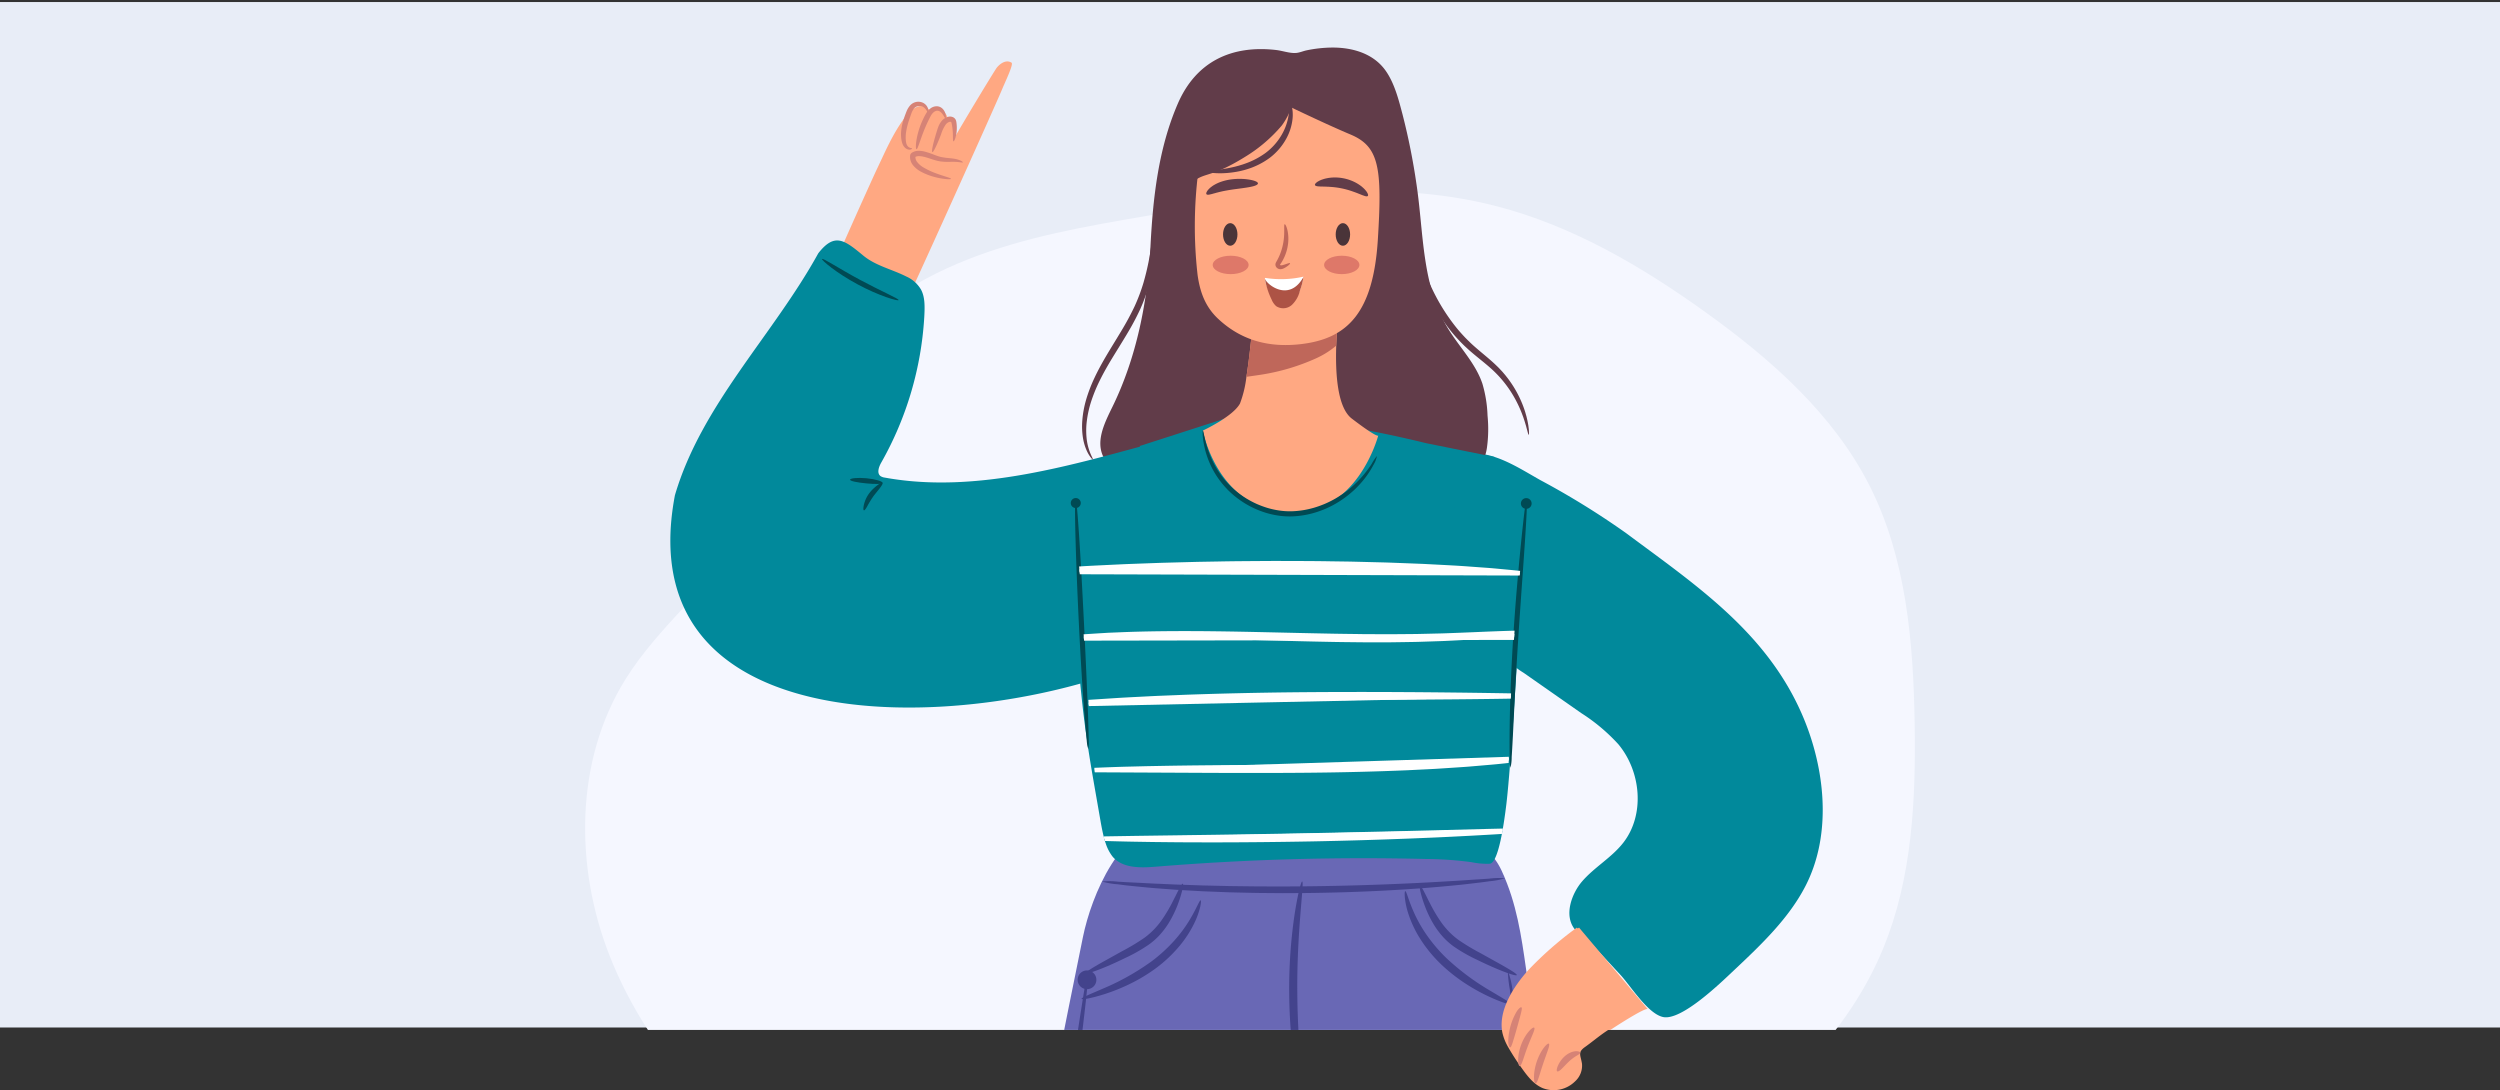 <svg xmlns="http://www.w3.org/2000/svg" xmlns:xlink="http://www.w3.org/1999/xlink" width="507.299" height="221.231" viewBox="0 0 507.299 221.231">
  <rect x="0" y="0" width="507.299" height="221.231" fill="#333333" stroke="none"/>
  <defs>
    <clipPath id="clip-path">
      <rect id="Rectángulo_414980" data-name="Rectángulo 414980" width="295" height="209" transform="translate(1019.701 5104)" fill="#fff" stroke="#707070" stroke-width="1"/>
    </clipPath>
    <clipPath id="clip-path-2">
      <path id="Trazado_1027637" data-name="Trazado 1027637" d="M6161.3,1038.573c-.336,2.734-.719,5.206-1.153,7.182-.628,2.861-1.361,4.684-2.206,4.765a15.054,15.054,0,0,1-3.691-.317,72.931,72.931,0,0,0-9.26-.649,515.551,515.551,0,0,0-54.832,1.568c-3.11.255-6.741.335-8.749-2.053a8.72,8.72,0,0,1-1.375-2.629,13.54,13.54,0,0,1-.4-1.34c-.227-.888-.45-1.992-.669-3.249-1.415-8.138-3.957-42.932-3.693-43.806.039-.128-.987-11.023-.887-11.143.511-.6,11.436-8.194,12.24-16.43.152-1.572.287-3.152.333-4.73l19.142-6.165,19.038,1.606a240.357,240.357,0,0,1,19.916,4l3.831,1.235a161.958,161.958,0,0,0,.685,21.289c.879,8.87,10.834-15.891,15.822-14.7,1.106.265-1.217,14.593-2.416,30.253C6161.868,1017.631,6161.958,1033.2,6161.3,1038.573Z" transform="translate(-6074.37 -959.576)"/>
    </clipPath>
  </defs>
  <g id="Grupo_1178972" data-name="Grupo 1178972" transform="translate(-912.701 -5011.5)">
    <path id="Fondo" d="M0,0H507.3V208.086H0Z" transform="translate(912.701 5011.914)" fill="#e8edf7"/>
    <g id="Grupo_1174233" data-name="Grupo 1174233" transform="translate(0 -92.5)">
      <g id="Enmascarar_grupo_1098794" data-name="Enmascarar grupo 1098794" clip-path="url(#clip-path)">
        <g id="Grupo_1174231" data-name="Grupo 1174231" transform="translate(1031.435 5113.648)">
          <path id="Trazado_1027584" data-name="Trazado 1027584" d="M5337.309,799.2c-.258-.709,1.312-.474,1.131.258s-1.113.932-1.866.976c-22.068,1.3-43.265-9.318-60.654-22.968-15.283-12-28.818-26.943-35.923-45.028s-7.037-39.619,3.251-56.1c6.9-11.062,17.8-19.2,24.619-30.318,6.3-10.278,8.783-22.586,15.432-32.641,6.876-10.4,17.774-17.623,29.372-22.2s23.98-6.726,36.267-8.83c23.526-4.027,47.9-7.946,71.011-1.984,15.451,3.986,29.487,12.215,42.447,21.525,13.226,9.5,25.88,20.62,33.251,35.141,7.474,14.723,8.911,31.721,9.183,48.23.254,15.478-.479,31.352-6.362,45.671-7.954,19.357-24.666,34-43.044,44.01s-38.615,15.993-58.4,22.822c-17.37,6-36.759,12.652-53.466,5Z" transform="translate(-5235.041 -548.179)" fill="#f5f7ff"/>
          <path id="Trazado_1027585" data-name="Trazado 1027585" d="M6730.807,1077.651q-.61-1.686-1.322-3.3c-7.307-16.583-21.528-26.073-35.536-36.5a162.294,162.294,0,0,0-17.461-10.8c-3.38-1.9-7.149-4.361-11.006-5.159-5.62-1.162-9.816-.911-13.726,3.866a38.777,38.777,0,0,0,2.028,18.632,5.593,5.593,0,0,0,2.522,3.4,15.369,15.369,0,0,0,3.228.664c6.1,1.368,5.885,8.991,8.671,13.248a17.66,17.66,0,0,0,4.93,4.476l11.666,8.159a37.279,37.279,0,0,1,7.506,6.3c4.64,5.55,5.449,14.345.984,20.037-2.347,2.992-5.82,4.914-8.309,7.79-2.076,2.4-3.755,6.795-1.572,9.646.974,1.272,2.834,2.343,3.987,3.583l5.357,5.766c1.994,2.146,5.564,7.925,8.67,8.551,3.787.762,11.81-7.093,14.39-9.518,5.521-5.191,11.127-10.535,14.5-17.115C6735.273,1099.708,6734.465,1087.768,6730.807,1077.651Z" transform="translate(-6482.66 -939.277)" fill="#01899b"/>
          <path id="Trazado_1027586" data-name="Trazado 1027586" d="M6815,1831.67a71.591,71.591,0,0,0-9.984,8.762c-2.848,3.228-6.022,8.023-5.14,12.548a10.383,10.383,0,0,0,1.222,3.025,46.048,46.048,0,0,0,2.713,4.189c1.149,1.618,2.423,3.279,4.25,4.053a6.175,6.175,0,0,0,6.6-1.4,4.285,4.285,0,0,0,1.373-3.553c-.274-1.735-.907-2.308.584-3.368,1.417-1.008,2.746-2.133,4.186-3.115.717-.489,7.72-5.095,8.159-4.573Z" transform="translate(-6613.317 -1653.094)" fill="#ffa882"/>
          <g id="Grupo_1174181" data-name="Grupo 1174181" transform="translate(187.751 194.743)">
            <path id="Trazado_1027587" data-name="Trazado 1027587" d="M6813.665,1967.4c-.079-.052-.215,0-.4.158a3.563,3.563,0,0,0-.609.758,12.572,12.572,0,0,0-1.669,5.9,3.572,3.572,0,0,0,.123.965c.078.231.167.348.261.345s.186-.124.271-.324a8.179,8.179,0,0,0,.3-.85c.224-.717.52-1.714.828-2.82s.586-2.107.771-2.836a8.183,8.183,0,0,0,.187-.883C6813.758,1967.6,6813.744,1967.45,6813.665,1967.4Z" transform="translate(-6810.984 -1967.38)" fill="#d68376"/>
          </g>
          <g id="Grupo_1174182" data-name="Grupo 1174182" transform="translate(189.766 198.861)">
            <path id="Trazado_1027588" data-name="Trazado 1027588" d="M6831.146,2001.966c-.147-.11-.578.167-1.1.772a6.432,6.432,0,0,0-.4.514c-.138.189-.269.4-.405.626a10.163,10.163,0,0,0-1.2,3.188c-.046.259-.088.505-.109.738a6.294,6.294,0,0,0-.04.649c-.01.8.131,1.29.314,1.305s.392-.435.637-1.142c.12-.354.26-.771.415-1.232s.333-.96.527-1.481.4-1.011.583-1.461l.5-1.2C6831.153,2002.552,6831.3,2002.08,6831.146,2001.966Z" transform="translate(-6827.892 -2001.942)" fill="#d68376"/>
          </g>
          <g id="Grupo_1174183" data-name="Grupo 1174183" transform="translate(192.977 202.123)">
            <path id="Trazado_1027589" data-name="Trazado 1027589" d="M6857.862,2029.341c-.157-.1-.565.219-1.048.865a8.839,8.839,0,0,0-.741,1.2,11.433,11.433,0,0,0-1.095,3.264,8.9,8.9,0,0,0-.132,1.4c0,.807.131,1.306.314,1.322s.4-.442.639-1.166c.12-.363.256-.792.4-1.266s.315-.991.495-1.533.364-1.052.529-1.52.319-.892.442-1.254C6857.912,2029.932,6858.025,2029.442,6857.862,2029.341Z" transform="translate(-6854.846 -2029.323)" fill="#d68376"/>
          </g>
          <g id="Grupo_1174184" data-name="Grupo 1174184" transform="translate(197.596 203.661)">
            <path id="Trazado_1027590" data-name="Trazado 1027590" d="M6893.715,2046.314c.159.1.491-.1.9-.493s.906-.952,1.468-1.483a8.891,8.891,0,0,1,1.55-1.172c.433-.264.762-.423.758-.618,0-.093-.1-.182-.274-.245a1.8,1.8,0,0,0-.769-.06,3.329,3.329,0,0,0-1.082.323,4.544,4.544,0,0,0-1.12.778,5.625,5.625,0,0,0-.843,1.012,5.5,5.5,0,0,0-.488.922C6893.6,2045.825,6893.56,2046.21,6893.715,2046.314Z" transform="translate(-6893.622 -2042.228)" fill="#d68376"/>
          </g>
          <g id="Grupo_1174189" data-name="Grupo 1174189" transform="translate(49.928 2.817)">
            <path id="Trazado_1027591" data-name="Trazado 1027591" d="M5687.56,357.9c-1.816,2.848-6.6,10.825-8.292,13.754a4.009,4.009,0,0,1-.118-1.611,2.24,2.24,0,0,0-.274-1.273.811.811,0,0,0-1.142-.245,1.967,1.967,0,0,0-3.37-1.66,2.112,2.112,0,0,0-2.731-1.29,5.559,5.559,0,0,0-2.549,2.182c-2.477,3.308-3.966,6.9-5.725,10.574-.69,1.441-9.446,20.822-9.231,20.934a97.864,97.864,0,0,0,14.957,6.394c.169.056,18.287-40.15,19.71-43.587.688-1.661,2.386-5.133,1.925-5.427C5689.429,355.82,5688,357.205,5687.56,357.9Z" transform="translate(-5654.123 -356.39)" fill="#ffa882"/>
            <g id="Grupo_1174185" data-name="Grupo 1174185" transform="translate(16.001 18.133)">
              <path id="Trazado_1027592" data-name="Trazado 1027592" d="M5796.746,514.283c.011-.076-.259-.184-.746-.345s-1.193-.375-2.043-.682a15.248,15.248,0,0,1-2.827-1.3,4.474,4.474,0,0,1-1.269-1.11,1.758,1.758,0,0,1-.312-.7l-.018-.091,0-.093-.005-.093,0-.047c0-.012,0,0,0,0v0c0,.009,0,.01,0,.009h0a1.588,1.588,0,0,1,.744-.153,4.241,4.241,0,0,1,.882.113c.6.133,1.191.34,1.771.529.291.095.58.187.874.265.146.038.3.077.443.1s.289.055.431.072a10.235,10.235,0,0,0,1.556.083c.464-.005.87-.017,1.223-.007s.655.029.9.062c.5.059.782.112.812.036.014-.035-.04-.094-.158-.174a1.55,1.55,0,0,0-.226-.131,3.044,3.044,0,0,0-.326-.143,5.127,5.127,0,0,0-.941-.257c-.373-.07-.8-.113-1.253-.157a12.287,12.287,0,0,1-1.435-.2c-.125-.024-.25-.058-.377-.09s-.249-.07-.379-.112c-.258-.085-.53-.187-.812-.294a16.413,16.413,0,0,0-1.863-.621,5.058,5.058,0,0,0-1.113-.158,2.617,2.617,0,0,0-1.267.275,1.144,1.144,0,0,0-.406.3.719.719,0,0,0-.12.218.79.79,0,0,0-.03.121c-.006.043-.008.092-.012.138l-.01.131,0,.082.009.165c0,.055.006.11.012.164l.03.161a2.77,2.77,0,0,0,.515,1.123,5.194,5.194,0,0,0,1.618,1.343,12.551,12.551,0,0,0,3.119,1.177,13.444,13.444,0,0,0,2.184.36C5796.441,514.389,5796.735,514.356,5796.746,514.283Z" transform="translate(-5788.433 -508.593)" fill="#d68376"/>
            </g>
            <g id="Grupo_1174186" data-name="Grupo 1174186" transform="translate(20.466 11.184)">
              <path id="Trazado_1027593" data-name="Trazado 1027593" d="M5825.974,457.484c.143.049.507-.592.981-1.667.237-.538.5-1.184.779-1.907a7.071,7.071,0,0,1,.992-2.069,1.846,1.846,0,0,1,.378-.332,1.273,1.273,0,0,1,.2-.106c.034-.015.068-.026.1-.038a.725.725,0,0,1,.087-.022.5.5,0,0,1,.265.011.132.132,0,0,1,.038.023.337.337,0,0,1,.053.118c.019.061.038.153.056.241s.036.174.051.259c.032.171.057.338.08.5.044.325.07.631.087.912.061,1.125-.017,1.85.14,1.887.071.017.188-.142.312-.46a5.753,5.753,0,0,0,.319-1.4,7.611,7.611,0,0,0,.044-1c0-.181-.013-.368-.03-.56-.008-.1-.019-.194-.032-.292s-.023-.2-.05-.322a1.374,1.374,0,0,0-.163-.425,1.134,1.134,0,0,0-.4-.385,1.466,1.466,0,0,0-.94-.158,2.425,2.425,0,0,0-1.419.832,4.149,4.149,0,0,0-.738,1.284c-.161.425-.271.81-.386,1.18-.226.741-.415,1.413-.559,1.983C5825.938,456.706,5825.831,457.435,5825.974,457.484Z" transform="translate(-5825.911 -450.27)" fill="#d68376"/>
            </g>
            <g id="Grupo_1174187" data-name="Grupo 1174187" transform="translate(17.191 9.096)">
              <path id="Trazado_1027594" data-name="Trazado 1027594" d="M5798.543,441.459c.312.049.893-2.679,2.365-5.718.182-.377.366-.761.548-1.075a2.513,2.513,0,0,1,.6-.742,1.214,1.214,0,0,1,.683-.275.912.912,0,0,1,.317.047,1.175,1.175,0,0,1,.149.061,1.6,1.6,0,0,1,.14.087,2.086,2.086,0,0,1,.455.456,5.256,5.256,0,0,1,.295.449c.154.263.249.423.325.409s.119-.2.078-.543a2.544,2.544,0,0,0-.164-.609,2.279,2.279,0,0,0-.481-.743,2.13,2.13,0,0,0-.2-.18,1.889,1.889,0,0,0-.25-.155,1.69,1.69,0,0,0-.613-.182,2.047,2.047,0,0,0-1.308.355,3.253,3.253,0,0,0-.939,1.008,12.058,12.058,0,0,0-.621,1.161,16.159,16.159,0,0,0-1.382,4.3C5798.358,440.715,5798.4,441.437,5798.543,441.459Z" transform="translate(-5798.419 -432.738)" fill="#d68376"/>
            </g>
            <g id="Grupo_1174188" data-name="Grupo 1174188" transform="translate(14.168 8.18)">
              <path id="Trazado_1027595" data-name="Trazado 1027595" d="M5775.289,434.529c-.03-.076-.232-.042-.5-.17a1.153,1.153,0,0,1-.405-.321,1.607,1.607,0,0,1-.282-.631,3.45,3.45,0,0,1-.07-.437c-.009-.078-.013-.162-.018-.246s-.013-.17-.012-.257a7.25,7.25,0,0,1,.059-1.118,13.683,13.683,0,0,1,.617-2.553q.111-.339.227-.67c.078-.22.154-.443.23-.646a3.63,3.63,0,0,1,.521-1.017,1.454,1.454,0,0,1,.335-.312,1.37,1.37,0,0,1,.393-.179,1.528,1.528,0,0,1,.8-.009,1.576,1.576,0,0,1,.609.329,2.057,2.057,0,0,1,.371.428c.177.271.241.466.322.46s.156-.218.073-.618a1.831,1.831,0,0,0-.31-.675,2.006,2.006,0,0,0-.794-.646,2.237,2.237,0,0,0-1.948.082,2.31,2.31,0,0,0-.607.478,4.2,4.2,0,0,0-.761,1.29c-.092.225-.172.443-.257.67s-.164.459-.242.7a11.15,11.15,0,0,0-.581,2.8,6.623,6.623,0,0,0,.042,1.279c.009.1.029.2.046.293s.033.189.056.282a3.551,3.551,0,0,0,.168.537,2,2,0,0,0,.6.833,1.361,1.361,0,0,0,.729.289.828.828,0,0,0,.479-.1C5775.272,434.621,5775.3,434.561,5775.289,434.529Z" transform="translate(-5773.046 -425.055)" fill="#d68376"/>
            </g>
          </g>
          <path id="Trazado_1027596" data-name="Trazado 1027596" d="M6151.744,333.85a4.435,4.435,0,0,0,.655-.019c.657-.071,1.382-.388,2.042-.522a26.615,26.615,0,0,1,5.125-.561c4.148-.027,8.446,1.188,10.928,4.743,1.81,2.594,2.644,5.979,3.438,8.991a132.546,132.546,0,0,1,2.79,14.017c1.5,9.952,1,20.537,6.491,29.421,2.289,3.7,5.5,6.915,6.884,11.041a25.726,25.726,0,0,1,1.042,6.481,27.516,27.516,0,0,1-.117,6.458,10.337,10.337,0,0,1-2.78,5.729,24.426,24.426,0,0,1-2.8,2.113c-.966.7-1.688,1.642-2.6,2.347a11.517,11.517,0,0,1-7.858,2.061c-3.068-.323-5.93-1.91-9.015-1.99-2.743-.071-5.353,1.054-7.941,1.965a54.249,54.249,0,0,1-15.519,3.017c-5.073.231-10.449-.353-14.576-3.312-1.565-1.122-2.9-2.552-4.525-3.583-3.541-2.247-8.632-2.84-10.333-6.673-1.425-3.213.437-6.831,1.979-9.99,4.873-9.985,7.125-21.365,7.682-32.4.5-9.851,1.595-19.921,5.555-29.056,3.684-8.5,10.846-11.924,19.944-10.882C6149.4,333.381,6150.594,333.8,6151.744,333.85Z" transform="translate(-6008.021 -332.746)" fill="#613c49"/>
          <path id="Trazado_1027597" data-name="Trazado 1027597" d="M6058.475,1773.957c-1.733.07-37.638.1-54.032.1l-4.422-72.508-1.857-.777-6.637,73.285-55.176-.284c1.983-14.747,4.415-34.911,6.175-44.608,3.5-19.315,7.38-38.54,11.287-57.778,1.713-8.434,7.645-22.883,18.021-23.666,9.285-.7,11.27.615,20.58.649,10.554.038,21.108.061,31.661-.044,1.245-.013,2.212,1.4,2.635.079-10.689.742-1.471.706-1.353,1.574.292,2.165,5.822,2.156,7.4,2.56,4.128,1.057,5.591,4.007,7.132,8.008,2.465,6.4,3.231,13.118,4.2,19.8,1.039,7.143,1.9,14.311,2.826,21.474,1.938,15.035,3.916,30.1,6.542,45.036C6053.873,1749.189,6057.771,1773.957,6058.475,1773.957Z" transform="translate(-5852.8 -1490.879)" fill="#6968b5"/>
          <path id="Trazado_1027598" data-name="Trazado 1027598" d="M6157.688,1038.573c-.337,2.734-.72,5.206-1.153,7.182-.628,2.861-1.361,4.684-2.207,4.765a15.054,15.054,0,0,1-3.691-.317,72.931,72.931,0,0,0-9.26-.649,515.551,515.551,0,0,0-54.832,1.568c-3.11.255-6.741.335-8.749-2.053a8.708,8.708,0,0,1-1.375-2.629,13.4,13.4,0,0,1-.4-1.34c-.227-.888-.45-1.992-.669-3.249-1.414-8.138-1.837-10.405-2.479-14.578-1.424-9.268-1.566-13.758-2.586-21.862-.133-1.057,1.109-6.491,1.372-7.366a1.085,1.085,0,0,1,.214-.371,17.694,17.694,0,0,1,2.227-1.555c6.771-5.709,8.109-17.41,8.913-25.647.153-1.572.287-3.152.333-4.73l19.143-6.165,19.037,1.606a240.357,240.357,0,0,1,19.916,4l13.928,2.812s-10.687,7.295-9.535,18.91c.879,8.87,15.852-19.023,15.945-13.9C6161.836,976.332,6159.069,1027.335,6157.688,1038.573Z" transform="translate(-5970.768 -884.898)" fill="#01899b"/>
          <path id="Trazado_1027599" data-name="Trazado 1027599" d="M6322.751,790.767s-4.276,16.572-18.5,15.637-17.095-16.632-17.095-16.632,6.139-2.85,7.542-5.5a22.519,22.519,0,0,0,1.3-5.408c.639-4.042,1.108-8.933,1.238-10.365.024-.266.038-.413.038-.413l17.767-4.739s-.378,2.481-.63,5.874c-.081,1.038-.145,2.159-.184,3.323-.2,5.794.255,12.583,3.152,14.793C6322.751,791.443,6322.751,790.767,6322.751,790.767Z" transform="translate(-6161.81 -712.048)" fill="#ffa882"/>
          <path id="Trazado_1027600" data-name="Trazado 1027600" d="M6379.749,806.067c-.08,1.038-.144,2.159-.184,3.323a17.791,17.791,0,0,1-4.191,2.617,43.17,43.17,0,0,1-10.905,3.246c-.251.045-1.7.253-3.131.458.639-4.042,1.107-8.933,1.238-10.365q6.686-.08,13.372-.165a6.559,6.559,0,0,1,3.158.487A4.735,4.735,0,0,1,6379.749,806.067Z" transform="translate(-6227.155 -748.893)" fill="#bf675a"/>
          <path id="Trazado_1027601" data-name="Trazado 1027601" d="M6274.122,435.823a87.581,87.581,0,0,0-.149,20.893c.477,3.491,1.541,6.495,4.173,8.962,4.79,4.488,10.486,5.9,16.9,5.131,9.342-1.121,14.572-6.352,15.507-21.112s.245-18.982-5.547-21.415-15.378-7.108-15.378-7.108l-14.2,9.034Z" transform="translate(-6149.701 -410.639)" fill="#ffa882"/>
          <ellipse id="Elipse_12194" data-name="Elipse 12194" cx="3.581" cy="1.868" rx="3.581" ry="1.868" transform="translate(149.954 42.244)" fill="#de7869"/>
          <ellipse id="Elipse_12195" data-name="Elipse 12195" cx="3.642" cy="1.868" rx="3.642" ry="1.868" transform="translate(127.349 42.244)" fill="#de7869"/>
          <path id="Trazado_1027602" data-name="Trazado 1027602" d="M6235.164,410.808c-7.567,4.727-8.381,2.844-11.407,5.78-4.1,3.982-5.374,7.378-5.457,13.1a45.384,45.384,0,0,1,5.613-18.919,33.721,33.721,0,0,1,14.139-13.578,7.221,7.221,0,0,1,3.348-.936c.934.032,3.855.575,3.758,1.738a14.366,14.366,0,0,1-2.613,6.485A30.374,30.374,0,0,1,6235.164,410.808Z" transform="translate(-6101.158 -388.683)" fill="#613c49"/>
          <ellipse id="Elipse_12196" data-name="Elipse 12196" cx="1.463" cy="2.293" rx="1.463" ry="2.293" transform="translate(129.443 35.632)" fill="#4a3439"/>
          <ellipse id="Elipse_12197" data-name="Elipse 12197" cx="1.463" cy="2.293" rx="1.463" ry="2.293" transform="translate(152.304 35.632)" fill="#4a3439"/>
          <g id="Grupo_1174197" data-name="Grupo 1174197" transform="translate(100.728 169.22)">
            <g id="Grupo_1174196" data-name="Grupo 1174196">
              <g id="Grupo_1174190" data-name="Grupo 1174190" transform="translate(42.142)">
                <path id="Trazado_1027603" data-name="Trazado 1027603" d="M6442.433,1791.624c-.014-.108-.612-.137-1.686-.095-.537.021-1.194.059-1.955.114l-1.22.094-.329.027c-.106.009-.252.022-.26.019h-.219c0-.083,0-.168,0-.256q-.038-.4-.076-.815c-.058-.567-.108-1.159-.156-1.775-.11-1.229-.2-2.552-.3-3.947-.172-2.793-.3-5.883-.322-9.136-.136-12.533,1.474-22.629.985-22.708-.21-.037-.882,2.445-1.517,6.548a102.958,102.958,0,0,0-1.114,16.173c.025,3.293.2,6.423.466,9.241.145,1.408.287,2.74.461,3.976.08.619.165,1.213.259,1.781q.07.435.136.85.1.683.2,1.332l1.178-.18.411-.067.325-.057,1.2-.217c.75-.139,1.4-.268,1.92-.383C6441.876,1791.911,6442.448,1791.732,6442.433,1791.624Z" transform="translate(-6434.264 -1753.144)" fill="#43438c"/>
              </g>
              <g id="Grupo_1174191" data-name="Grupo 1174191" transform="translate(0.922 0.447)">
                <path id="Trazado_1027604" data-name="Trazado 1027604" d="M6107.91,1756.9c-.107-.039-.34.292-.679.917s-.779,1.544-1.349,2.651a31.147,31.147,0,0,1-2.191,3.717,15.453,15.453,0,0,1-3.567,3.68,43.978,43.978,0,0,1-4.547,2.734l-3.863,2.148c-2.2,1.237-3.534,2.063-3.437,2.272s1.6-.249,3.948-1.226c1.171-.489,2.548-1.111,4.054-1.849a32.45,32.45,0,0,0,4.816-2.75,13.972,13.972,0,0,0,2.2-1.981,16.431,16.431,0,0,0,1.653-2.185,22.3,22.3,0,0,0,2-4.09,22.643,22.643,0,0,0,.883-2.9C6107.988,1757.34,6108.016,1756.936,6107.91,1756.9Z" transform="translate(-6088.271 -1756.894)" fill="#43438c"/>
              </g>
              <g id="Grupo_1174192" data-name="Grupo 1174192" transform="translate(0 3.833)">
                <path id="Trazado_1027605" data-name="Trazado 1027605" d="M6080.535,1805.3c.06.2,1.894-.072,4.749-.988a38.714,38.714,0,0,0,4.9-1.962,34.091,34.091,0,0,0,5.567-3.358,27.793,27.793,0,0,0,4.732-4.5,22.525,22.525,0,0,0,2.9-4.477,15.887,15.887,0,0,0,1.229-3.368c.185-.827.2-1.3.1-1.331-.25-.074-.83,1.673-2.345,4.139a28.032,28.032,0,0,1-3.031,4.049,32.064,32.064,0,0,1-4.569,4.172,49.7,49.7,0,0,1-9.891,5.549C6082.179,1804.4,6080.464,1805.071,6080.535,1805.3Z" transform="translate(-6080.533 -1785.314)" fill="#43438c"/>
              </g>
              <g id="Grupo_1174193" data-name="Grupo 1174193" transform="translate(68.621 0.872)">
                <path id="Trazado_1027606" data-name="Trazado 1027606" d="M6656.584,1760.467c.107-.039.34.292.678.917s.779,1.544,1.349,2.651a31.288,31.288,0,0,0,2.191,3.717,15.474,15.474,0,0,0,3.568,3.68,43.974,43.974,0,0,0,4.546,2.734l3.864,2.148c2.2,1.237,3.533,2.063,3.438,2.272s-1.605-.249-3.948-1.226c-1.17-.489-2.548-1.111-4.054-1.849a32.433,32.433,0,0,1-4.817-2.75,14,14,0,0,1-2.2-1.981,16.5,16.5,0,0,1-1.654-2.185,22.262,22.262,0,0,1-2-4.09,22.746,22.746,0,0,1-.883-2.9C6656.506,1760.91,6656.478,1760.5,6656.584,1760.467Z" transform="translate(-6656.521 -1760.464)" fill="#43438c"/>
              </g>
              <g id="Grupo_1174194" data-name="Grupo 1174194" transform="translate(65.576 1.97)">
                <path id="Trazado_1027607" data-name="Trazado 1027607" d="M6652.5,1792.587c-.086.2-1.87-.313-4.585-1.586a38.787,38.787,0,0,1-4.607-2.571,34.065,34.065,0,0,1-5.092-4.041,27.777,27.777,0,0,1-4.12-5.069,22.528,22.528,0,0,1-2.306-4.811,15.917,15.917,0,0,1-.79-3.5c-.077-.844-.031-1.316.075-1.332.258-.042.61,1.765,1.8,4.4a28.049,28.049,0,0,0,2.49,4.4,32.083,32.083,0,0,0,4,4.722,49.64,49.64,0,0,0,9.1,6.766C6650.985,1791.483,6652.6,1792.367,6652.5,1792.587Z" transform="translate(-6630.963 -1769.68)" fill="#43438c"/>
              </g>
              <g id="Grupo_1174195" data-name="Grupo 1174195" transform="translate(86.468 18.06)">
                <path id="Trazado_1027608" data-name="Trazado 1027608" d="M6819.955,1998.741c-.37-2.474-.905-6.052-1.566-10.474-.637-4.425-1.371-9.7-2.141-15.559s-1.586-12.312-2.462-19.083-1.747-13.22-2.617-19.076c-.221-1.463-.428-2.891-.649-4.277s-.435-2.729-.641-4.03c-.417-2.583-.733-5.009-1.021-7.226s-.551-4.226-.812-5.988-.518-3.275-.752-4.508a17.7,17.7,0,0,0-.944-3.784,26.755,26.755,0,0,0,.418,3.867c.153,1.24.334,2.756.52,4.521s.385,3.779.61,6,.489,4.669.861,7.287q.278,1.952.573,4.033c.2,1.385.388,2.815.591,4.278.8,5.857,1.631,12.3,2.508,19.074s1.727,13.22,2.569,19.079,1.674,11.126,2.434,15.54,1.466,7.969,2,10.417S6820.331,2001.214,6819.955,1998.741Z" transform="translate(-6806.324 -1904.738)" fill="#43438c"/>
              </g>
            </g>
          </g>
          <g id="Grupo_1174199" data-name="Grupo 1174199" transform="translate(27.988 91.193)">
            <circle id="Elipse_12198" data-name="Elipse 12198" cx="1.973" cy="1.973" r="1.973" transform="translate(6.738 30.725) rotate(-7.741)" fill="#e6a6b5"/>
            <g id="Grupo_1174198" data-name="Grupo 1174198">
              <path id="Trazado_1027609" data-name="Trazado 1027609" d="M5478.292,1126.608c.188.044.4-.059.633-.343a4.018,4.018,0,0,0,.6-1.3c.167-.562.3-1.233.443-1.964s.3-1.516.511-2.345a17.9,17.9,0,0,1,.871-2.6,19.5,19.5,0,0,1,1.422-2.784l.473-.79q.268-.45.532-.938c.175-.325.347-.665.511-1.02q.123-.266.241-.544c.08-.207.159-.415.239-.625a11.8,11.8,0,0,0,.544-5.41,11.641,11.641,0,0,0-1.353-4.138,8.256,8.256,0,0,0-1.431-1.922,6.158,6.158,0,0,0-1.106-.87,5.355,5.355,0,0,0-1.4-.606,6.578,6.578,0,0,0-2.532-.157,7.588,7.588,0,0,0-2.128.612,9.593,9.593,0,0,0-5.361,7.278,5.94,5.94,0,0,0,.144,2.209,3.867,3.867,0,0,0,.735,1.488,2.258,2.258,0,0,0,.426.417,1.286,1.286,0,0,0,.386.221.542.542,0,0,0,.537-.018c.256-.193.246-.661.305-1.267a5.69,5.69,0,0,1,.679-2.222,7.828,7.828,0,0,1,.925-1.345,8.325,8.325,0,0,1,1.388-1.286,5.568,5.568,0,0,1,1.685-.847,2.007,2.007,0,0,1,1.3.018.142.142,0,0,1,.018.043c.014.021.061.067.118.139a3.736,3.736,0,0,1,.441.72,7.187,7.187,0,0,1,.675,2.256,7.453,7.453,0,0,1-.206,2.984l-.106.34-.145.4q-.151.4-.325.8c-.116.267-.238.535-.365.8l-.2.418-.222.486a17.848,17.848,0,0,0-1.291,3.83,15.008,15.008,0,0,0-.36,3.511,15.5,15.5,0,0,0,.3,2.8,16.626,16.626,0,0,0,.508,1.923,7.661,7.661,0,0,0,.459,1.15C5477.944,1126.376,5478.105,1126.564,5478.292,1126.608Z" transform="translate(-5469.962 -1098.2)" fill="#e6a6b5"/>
            </g>
          </g>
          <path id="Trazado_1027610" data-name="Trazado 1027610" d="M5431.112,671.346c.776,1.466.785,3.271.644,5.649a68.006,68.006,0,0,1-8.722,29.427c-.5.88-.951,2.157-.136,2.757a2.069,2.069,0,0,0,.877.3c18.683,3.4,38.467-2.7,56.4-7.544,5.081-1.4,3.146,7.72,6.472,13.891,3.141,5.827,11.85,8.463,6.644,15.812-6.446,9.1-7.338,1.657-7.174,8.124-3.119,3.093-.272,5.295-2.787,3.6-29.672,17.077-112.766,25.358-102.164-30.314,5.414-18.411,19.948-32.49,29.083-49.08,3.333-4.276,5.322-2.7,9.143.461,2.5,2.069,5.862,2.786,8.707,4.235A6.507,6.507,0,0,1,5431.112,671.346Z" transform="translate(-5362.943 -622.209)" fill="#01899b"/>
          <path id="Trazado_1027611" data-name="Trazado 1027611" d="M6392.853,723.245a20.561,20.561,0,0,0,7.761-.25,10.437,10.437,0,0,1-.719,2.766,3.275,3.275,0,0,1-1.452,1.979,2.514,2.514,0,0,1-1.006.228,4.288,4.288,0,0,1-3.216-1.38,5.617,5.617,0,0,1-1.428-3.244Z" transform="translate(-6254.862 -676.502)" fill="#fff"/>
          <g id="Grupo_1174200" data-name="Grupo 1174200" transform="translate(140.086 35.858)">
            <path id="Trazado_1027612" data-name="Trazado 1027612" d="M6413.84,641.636c-.056-.084-.353.016-.839.181-.122.041-.256.085-.4.13a2.857,2.857,0,0,1-.439.112.69.69,0,0,1-.187,0,.344.344,0,0,1-.073-.017.251.251,0,0,1-.046-.026.073.073,0,0,1-.027-.027.09.09,0,0,1-.012-.025.065.065,0,0,1,0-.047.073.073,0,0,1,.012-.016l.007-.006s.017-.025.027-.04c.023-.033.057-.081.086-.128l.094-.144c.062-.1.129-.194.188-.3l.177-.314a8.813,8.813,0,0,0,.608-1.4,9.076,9.076,0,0,0,.467-2.3,8.092,8.092,0,0,0-.084-1.909c-.019-.134-.045-.261-.074-.38s-.053-.231-.082-.335a5.338,5.338,0,0,0-.183-.521c-.127-.278-.229-.419-.3-.4-.152.039-.076.684-.1,1.693a12.206,12.206,0,0,1-.635,3.822,10.9,10.9,0,0,1-.519,1.271l-.145.291c-.047.1-.1.186-.151.278l-.075.136c-.024.045-.049.087-.082.145-.017.03-.029.052-.052.1a1.333,1.333,0,0,0-.06.136.952.952,0,0,0-.059.282.871.871,0,0,0,.176.563.963.963,0,0,0,.2.2,1.044,1.044,0,0,0,.479.2,1.161,1.161,0,0,0,.221.009,1.42,1.42,0,0,0,.372-.072,2.786,2.786,0,0,0,.52-.246c.144-.083.272-.167.384-.246C6413.7,641.972,6413.894,641.715,6413.84,641.636Z" transform="translate(-6410.891 -633.73)" fill="#bf675a"/>
          </g>
          <g id="Grupo_1174204" data-name="Grupo 1174204" transform="translate(126.037 26.363)">
            <g id="Grupo_1174203" data-name="Grupo 1174203">
              <g id="Grupo_1174201" data-name="Grupo 1174201" transform="translate(0 0.283)">
                <path id="Trazado_1027613" data-name="Trazado 1027613" d="M6303.456,557.321c0-.286-.6-.555-1.6-.738a11.991,11.991,0,0,0-1.771-.178,13.407,13.407,0,0,0-2.212.126,10.568,10.568,0,0,0-2.2.57,7.811,7.811,0,0,0-.914.43c-.137.079-.271.15-.395.231s-.238.167-.347.247a3.92,3.92,0,0,0-.547.484,2.808,2.808,0,0,0-.2.224q-.085.115-.146.216c-.164.271-.2.468-.115.581s.3.132.581.081c.071-.013.146-.03.226-.051s.171-.036.264-.06c.186-.045.381-.114.609-.166q.168-.044.346-.1c.12-.033.248-.059.376-.093.254-.074.539-.124.827-.2.588-.12,1.238-.238,1.936-.343s1.379-.183,2-.27,1.2-.17,1.685-.266C6302.838,557.86,6303.454,557.609,6303.456,557.321Z" transform="translate(-6292.966 -556.401)" fill="#613c49"/>
              </g>
              <g id="Grupo_1174202" data-name="Grupo 1174202" transform="translate(22.054)">
                <path id="Trazado_1027614" data-name="Trazado 1027614" d="M6488.811,557.781c.1-.106.067-.311-.083-.6q-.056-.109-.135-.234c-.054-.081-.119-.161-.19-.249a4.5,4.5,0,0,0-.522-.553q-.157-.141-.334-.291c-.119-.1-.251-.187-.386-.283a7.894,7.894,0,0,0-.908-.548,9.057,9.057,0,0,0-4.717-.974,7.935,7.935,0,0,0-1.051.144c-.162.035-.319.063-.467.107s-.289.09-.422.135a4.472,4.472,0,0,0-.7.3c-.1.052-.191.1-.272.153s-.154.109-.217.161c-.253.208-.362.385-.315.52s.245.218.546.255c.075.009.157.016.245.019s.185.016.286.02c.2.013.424,0,.672.019.124,0,.251.007.383.007s.27.015.411.02c.282,0,.582.037.895.054a16.612,16.612,0,0,1,3.968.819c.293.108.583.2.843.3.131.052.264.094.385.145s.239.1.354.145c.234.083.434.18.625.249.094.036.187.065.271.094s.16.058.233.079C6488.5,557.884,6488.715,557.886,6488.811,557.781Z" transform="translate(-6478.081 -554.029)" fill="#613c49"/>
              </g>
            </g>
          </g>
          <path id="Trazado_1027615" data-name="Trazado 1027615" d="M6394.156,728.281a3.55,3.55,0,0,0,.946,1.356,2.612,2.612,0,0,0,3.182-.278,5.843,5.843,0,0,0,1.644-2.983,11.4,11.4,0,0,0,.681-2.65c-2.918,5.245-7.605,1.41-7.821.262A15.408,15.408,0,0,0,6394.156,728.281Z" transform="translate(-6254.858 -677.147)" fill="#ad5345"/>
          <g id="Grupo_1174213" data-name="Grupo 1174213" transform="translate(48.075 42.886)">
            <g id="Grupo_1174212" data-name="Grupo 1174212">
              <g id="Grupo_1174205" data-name="Grupo 1174205" transform="translate(77.223 34.838)">
                <path id="Trazado_1027616" data-name="Trazado 1027616" d="M6322.134,990.3a10.422,10.422,0,0,0-1.065,1.611,22.19,22.19,0,0,1-3.3,3.992c-.391.381-.827.753-1.284,1.134s-.956.75-1.49,1.1-1.093.709-1.693,1.031a19.553,19.553,0,0,1-1.891.908,20.249,20.249,0,0,1-2.075.732,18.451,18.451,0,0,1-2.235.5,17.719,17.719,0,0,1-2.358.213,14.838,14.838,0,0,1-2.419-.157,17.149,17.149,0,0,1-2.378-.521,19.344,19.344,0,0,1-2.222-.824,19.918,19.918,0,0,1-2.028-1.064c-.314-.2-.634-.393-.93-.609-.149-.106-.3-.206-.446-.316l-.428-.329c-.145-.106-.277-.224-.414-.337s-.272-.224-.4-.341l-.382-.352c-.063-.059-.127-.115-.188-.175l-.179-.182-.356-.359c-.115-.121-.224-.247-.334-.369s-.225-.24-.325-.367l-.306-.373a17.9,17.9,0,0,1-1.942-2.972,20.528,20.528,0,0,1-1.161-2.708c-.073-.205-.129-.408-.192-.6s-.126-.378-.169-.56-.094-.354-.138-.519-.09-.322-.12-.473c-.067-.3-.128-.568-.185-.8s-.085-.431-.123-.591c-.072-.32-.127-.487-.164-.483s-.05.177-.044.508c0,.165.009.37.025.611s.055.517.092.83c.016.157.046.32.077.492s.063.353.1.541.084.382.13.585.095.414.156.63a18.528,18.528,0,0,0,1.058,2.863,17.5,17.5,0,0,0,1.921,3.177l.31.4c.1.136.22.262.331.395s.225.266.342.4l.365.387.185.2c.063.064.129.125.194.189l.395.379c.134.126.276.244.416.368s.278.249.429.363l.446.354c.149.119.309.226.464.341.309.233.643.438.971.656a20.237,20.237,0,0,0,2.129,1.147,19.79,19.79,0,0,0,2.346.887,17.673,17.673,0,0,0,2.526.559,15.491,15.491,0,0,0,2.591.162,18.155,18.155,0,0,0,2.5-.242,18.835,18.835,0,0,0,2.354-.549,20.38,20.38,0,0,0,2.17-.8,19.574,19.574,0,0,0,1.96-.992,19.847,19.847,0,0,0,1.739-1.122c.546-.384,1.042-.8,1.514-1.2s.9-.815,1.286-1.227a18.621,18.621,0,0,0,3.134-4.309A5.27,5.27,0,0,0,6322.134,990.3Z" transform="translate(-6286.765 -985.143)" fill="#004a54"/>
              </g>
              <g id="Grupo_1174209" data-name="Grupo 1174209">
                <g id="Grupo_1174206" data-name="Grupo 1174206" transform="translate(8.388 45.413)">
                  <path id="Trazado_1027617" data-name="Trazado 1027617" d="M5712.861,1073.938c-.1-.1-.465.072-.972.443a8.989,8.989,0,0,0-.849.712,7.383,7.383,0,0,0-.925,1.041,6.139,6.139,0,0,0-.691,1.232c-.088.2-.15.391-.211.571s-.1.351-.136.507c-.135.626-.121,1.032.012,1.076s.374-.281.675-.813a19.909,19.909,0,0,1,1.194-1.962c.257-.358.531-.688.783-1s.483-.594.667-.844C5712.78,1074.4,5712.963,1074.041,5712.861,1073.938Z" transform="translate(-5708.983 -1073.91)" fill="#004a54"/>
                </g>
                <g id="Grupo_1174207" data-name="Grupo 1174207" transform="translate(5.68 44.443)">
                  <path id="Trazado_1027618" data-name="Trazado 1027618" d="M5692.833,1066.765c.046-.281-1.4-.749-3.235-.927s-3.343,0-3.353.286,1.45.572,3.252.749S5692.787,1067.05,5692.833,1066.765Z" transform="translate(-5686.245 -1065.766)" fill="#004a54"/>
                </g>
                <g id="Grupo_1174208" data-name="Grupo 1174208">
                  <path id="Trazado_1027619" data-name="Trazado 1027619" d="M5654.1,701.082c.1-.284-3.538-1.8-7.8-4.1-4.27-2.283-7.543-4.483-7.723-4.24-.082.112.635.811,1.919,1.785.321.243.677.5,1.067.773s.811.551,1.256.842c.9.573,1.906,1.173,2.988,1.757s2.141,1.09,3.114,1.523c.489.212.954.412,1.4.584s.853.329,1.233.463C5653.071,701,5654.051,701.212,5654.1,701.082Z" transform="translate(-5638.572 -692.721)" fill="#004a54"/>
                </g>
              </g>
              <g id="Grupo_1174210" data-name="Grupo 1174210" transform="translate(139.509 48.549)">
                <path id="Trazado_1027620" data-name="Trazado 1027620" d="M6809.757,1154.947a8.69,8.69,0,0,0,.25-2.149c.09-1.385.2-3.39.322-5.866.062-1.238.131-2.594.2-4.05q.055-1.092.114-2.256t.13-2.391c.179-3.272.392-6.869.639-10.643.5-7.548,1.019-14.381,1.335-19.333.161-2.476.273-4.481.328-5.868a1.087,1.087,0,1,0-.4-.034c-.179,1.377-.4,3.373-.658,5.841-.5,4.937-1.14,11.764-1.64,19.326-.248,3.78-.432,7.386-.559,10.666q-.043,1.23-.085,2.4t-.062,2.261c-.042,1.459-.058,2.819-.078,4.06-.027,2.482-.025,4.492.009,5.88A8.646,8.646,0,0,0,6809.757,1154.947Z" transform="translate(-6809.575 -1100.227)" fill="#004a54"/>
              </g>
              <g id="Grupo_1174211" data-name="Grupo 1174211" transform="translate(51.329 48.531)">
                <path id="Trazado_1027621" data-name="Trazado 1027621" d="M6072.116,1151.034a7.508,7.508,0,0,0,.082-2.013c-.016-1.292-.069-3.16-.153-5.467-.169-4.614-.452-10.984-.8-18.019s-.7-13.4-1.007-18.01c-.153-2.3-.294-4.167-.416-5.454a1.013,1.013,0,1,0-.4.019c0,1.292.025,3.161.084,5.469.118,4.616.355,10.99.7,18.028s.747,13.4,1.1,18.009c.178,2.3.343,4.164.483,5.449A7.592,7.592,0,0,0,6072.116,1151.034Z" transform="translate(-6069.418 -1100.077)" fill="#004a54"/>
              </g>
            </g>
          </g>
          <g id="Grupo_1174214" data-name="Grupo 1174214" transform="translate(87.526 187.281)">
            <path id="Trazado_1027622" data-name="Trazado 1027622" d="M5969.742,2000.1a20.384,20.384,0,0,0,.9-3.691c.248-1.2.539-2.661.863-4.365s.692-3.644,1.079-5.792c.783-4.295,1.675-9.416,2.626-15.109s1.952-11.961,2.958-18.546,1.911-12.867,2.7-18.585,1.462-10.873,2-15.206c.27-2.166.5-4.128.7-5.85s.357-3.208.477-4.424a1.9,1.9,0,1,0-.527-.07c-.2,1.2-.436,2.679-.707,4.392s-.564,3.664-.9,5.821c-1.3,8.63-3.1,20.55-5.091,33.717l-5.187,33.7c-.325,2.157-.621,4.109-.878,5.824s-.468,3.193-.635,4.4A20.2,20.2,0,0,0,5969.742,2000.1Z" transform="translate(-5969.714 -1904.742)" fill="#43438c"/>
          </g>
          <g id="Grupo_1174215" data-name="Grupo 1174215" transform="translate(104.872 168.518)">
            <path id="Trazado_1027623" data-name="Trazado 1027623" d="M6197.1,1747.305a14.689,14.689,0,0,0-3.228.077c-1.033.077-2.3.148-3.766.246l-2.351.158-2.636.156c-7.389.453-17.609.894-28.9,1l-4.182.029-4.061-.013c-1.332,0-2.639-.022-3.92-.037l-1.9-.024-.934-.011-.923-.022-3.574-.082-.863-.019-.849-.03-1.659-.056c-1.087-.039-2.138-.065-3.147-.107l-2.9-.129c-1.851-.067-3.521-.172-4.99-.245l-2.048-.1-1.721-.1a14.684,14.684,0,0,0-3.229-.034,14.651,14.651,0,0,0,3.181.563l1.714.22,2.043.211c1.467.146,3.138.318,4.989.447l2.905.217c1.011.07,2.063.122,3.153.186l1.662.092.851.046.865.035,3.584.14.925.035.937.023,1.905.045c1.284.029,2.6.066,3.931.071l4.073.033,4.194-.022c11.329-.108,21.575-.7,28.964-1.4l2.636-.253c.832-.085,1.614-.18,2.347-.263,1.465-.171,2.726-.32,3.752-.478A14.592,14.592,0,0,0,6197.1,1747.305Z" transform="translate(-6115.316 -1747.252)" fill="#43438c"/>
          </g>
          <g id="Grupo_1174216" data-name="Grupo 1174216" transform="translate(166.521 32.469)">
            <path id="Trazado_1027624" data-name="Trazado 1027624" d="M6657.739,651.4c.045-.006.061-.2.049-.561-.006-.182-.016-.406-.05-.669-.016-.132-.033-.273-.052-.425-.01-.076-.02-.154-.03-.235s-.029-.163-.043-.247c-.061-.339-.126-.718-.229-1.126-.051-.2-.092-.42-.159-.639s-.127-.448-.195-.684a22.335,22.335,0,0,0-3.332-6.59l-.162-.224-.172-.219c-.115-.146-.231-.294-.349-.443s-.246-.29-.37-.438-.25-.3-.383-.439c-.271-.283-.534-.581-.823-.861s-.58-.562-.883-.837c-1.209-1.105-2.545-2.152-3.837-3.294-.325-.284-.641-.579-.956-.882s-.623-.616-.936-.93c-.608-.645-1.214-1.31-1.784-2.021a39.666,39.666,0,0,1-5.333-8.785,58.842,58.842,0,0,1-2.878-7.961c-.664-2.326-1.1-4.241-1.414-5.565a7.279,7.279,0,0,0-.587-2.044,6.365,6.365,0,0,0,.089,2.132,52.332,52.332,0,0,0,1.023,5.709,50.361,50.361,0,0,0,2.669,8.209,38.046,38.046,0,0,0,5.421,9.125c.593.739,1.226,1.431,1.862,2.1.328.325.646.656.982.963s.663.618,1,.908c1.346,1.165,2.689,2.186,3.879,3.23a23.131,23.131,0,0,1,5.224,6.469,25.16,25.16,0,0,1,1.361,2.926q.123.335.24.647c.081.207.138.412.205.605.135.387.235.747.332,1.07.024.081.047.159.071.236s.04.152.058.224c.04.145.076.28.109.406.074.251.124.466.171.639C6657.624,651.224,6657.7,651.4,6657.739,651.4Z" transform="translate(-6632.779 -605.28)" fill="#613c49"/>
          </g>
          <g id="Grupo_1174217" data-name="Grupo 1174217" transform="translate(100.835 30.929)">
            <path id="Trazado_1027625" data-name="Trazado 1027625" d="M6096.4,592.358c-.045,0-.09.2-.134.569s-.087.923-.14,1.63c-.106,1.414-.231,3.459-.521,5.963a51.1,51.1,0,0,1-1.71,8.637,36.537,36.537,0,0,1-1.823,4.835,55.71,55.71,0,0,1-2.654,4.912c-.984,1.654-1.991,3.255-2.926,4.834s-1.8,3.14-2.523,4.683a30.329,30.329,0,0,0-1.73,4.529,20.959,20.959,0,0,0-.757,4.176,14.8,14.8,0,0,0,.133,3.508,10.459,10.459,0,0,0,.744,2.548,6.9,6.9,0,0,0,.848,1.441c.238.3.393.431.427.406s-.044-.21-.2-.544a11.14,11.14,0,0,1-1.095-3.946,15.378,15.378,0,0,1,.062-3.327,21.551,21.551,0,0,1,.874-3.951,31.582,31.582,0,0,1,1.777-4.321c.729-1.484,1.594-3,2.537-4.549s1.954-3.15,2.951-4.824a51.933,51.933,0,0,0,2.693-5.045,35.341,35.341,0,0,0,1.817-5.035,45.419,45.419,0,0,0,1.475-8.882,58.612,58.612,0,0,0,.112-6.04c-.025-.712-.063-1.264-.1-1.638S6096.439,592.358,6096.4,592.358Z" transform="translate(-6081.431 -592.358)" fill="#613c49"/>
          </g>
          <g id="Grupo_1174218" data-name="Grupo 1174218" transform="translate(126.439 10.753)">
            <path id="Trazado_1027626" data-name="Trazado 1027626" d="M6296.34,437.455c0,.087.353.18,1,.245a16.544,16.544,0,0,0,2.768.006c.585-.04,1.224-.123,1.909-.236l.519-.1.267-.053.268-.065.548-.135.558-.164a15.234,15.234,0,0,0,4.589-2.282,12.234,12.234,0,0,0,3.392-3.9,10.627,10.627,0,0,0,1.287-4.011,7.719,7.719,0,0,0-.2-2.82c-.181-.643-.377-.961-.457-.938s-.063.387-.043,1.015a10.861,10.861,0,0,1-.213,2.605,11.239,11.239,0,0,1-1.416,3.552,12.263,12.263,0,0,1-3.129,3.452,16.086,16.086,0,0,1-4.188,2.187l-.515.178-.509.154-.249.076-.249.066-.485.13c-.641.152-1.244.283-1.8.378-1.112.2-2.028.311-2.664.4S6296.34,437.362,6296.34,437.455Z" transform="translate(-6296.34 -423.001)" fill="#613c49"/>
          </g>
          <g id="Grupo_1174230" data-name="Grupo 1174230" transform="translate(99.994 74.678)">
            <g id="Grupo_1174229" data-name="Grupo 1174229" clip-path="url(#clip-path-2)">
              <g id="Grupo_1174220" data-name="Grupo 1174220" transform="translate(-16.443 29.502)">
                <path id="Trazado_1027627" data-name="Trazado 1027627" d="M5936.35,1216.035c29.924-2.15,82.6-2.8,112.441.322Z" transform="translate(-5936.35 -1213.381)" fill="#fff"/>
                <g id="Grupo_1174219" data-name="Grupo 1174219">
                  <path id="Trazado_1027628" data-name="Trazado 1027628" d="M6048.791,1210.182a22.48,22.48,0,0,0-4.375-.732c-1.415-.2-3.151-.351-5.167-.546l-1.565-.146c-.539-.05-1.095-.1-1.667-.142l-3.627-.262c-2.542-.2-5.331-.324-8.325-.486l-1.132-.059-1.151-.046-2.358-.091-2.427-.092c-.821-.032-1.652-.063-2.495-.082l-5.173-.131-1.33-.032-1.343-.02-2.725-.038c-3.667-.064-7.462-.059-11.35-.071-3.888.027-7.685.038-11.35.112l-2.725.047-1.343.024-1.329.034-5.172.138c-.842.021-1.674.051-2.494.081l-2.427.088c-1.595.062-3.143.109-4.64.185-2.993.144-5.78.266-8.324.429l-3.628.224c-1.146.072-2.225.161-3.234.235-2.019.157-3.757.29-5.175.441a22.507,22.507,0,0,0-4.392.615,22.53,22.53,0,0,0,4.433.036l5.185-.157c1.011-.031,2.09-.076,3.236-.107l3.628-.1c2.542-.088,5.329-.141,8.319-.225,1.495-.046,3.042-.065,4.635-.1l2.424-.051c.819-.018,1.649-.037,2.49-.047l5.165-.081,1.327-.022,1.341-.013,2.72-.028c3.66-.052,7.449-.051,11.331-.078,3.881.012,7.671-.005,11.331.037l2.72.02,1.34.009,1.327.021,5.164.074c.841.008,1.67.028,2.489.048l2.423.055,2.354.051,1.149.025,1.13.036c2.988.1,5.774.16,8.314.281l3.625.143c.573.018,1.128.05,1.667.078l1.565.08c2.017.106,3.758.165,5.177.261A22.419,22.419,0,0,0,6048.791,1210.182Z" transform="translate(-5936.349 -1207.207)" fill="#fff"/>
                </g>
              </g>
              <g id="Grupo_1174222" data-name="Grupo 1174222" transform="translate(-9.487 43.587)">
                <path id="Trazado_1027629" data-name="Trazado 1027629" d="M5994.74,1331.842c27.653-2.912,55.579.323,83.365-.714,12.59-.47,25.316-1.808,37.7.5Z" transform="translate(-5994.74 -1329.733)" fill="#fff"/>
                <g id="Grupo_1174221" data-name="Grupo 1174221">
                  <path id="Trazado_1027630" data-name="Trazado 1027630" d="M6115.806,1327.332a3.52,3.52,0,0,0-1.186-.37l-.663-.152-.384-.085c-.134-.028-.274-.051-.42-.078-.583-.1-1.257-.222-2.018-.346-.763-.1-1.612-.222-2.543-.327l-1.459-.143c-.253-.023-.511-.053-.775-.071l-.8-.056c-2.184-.168-4.675-.25-7.428-.262s-5.765.058-8.991.18-6.667.287-10.282.411c-.9.037-1.819.048-2.745.072l-2.807.066c-.946.021-1.9.019-2.869.03l-2.925.023-2.979-.012c-1-.005-2.011,0-3.028-.02-2.035-.03-4.1-.045-6.188-.092-8.357-.157-16.328-.393-23.586-.476s-13.8-.019-19.292.219l-2.009.082-1.906.114-3.489.223-3.031.272-1.335.125c-.424.04-.828.078-1.209.129a26.051,26.051,0,0,0-4.716.76,26.129,26.129,0,0,0,4.77-.111l5.574-.242,3.481-.094,1.9-.053,2-.023c5.473-.086,11.991-.036,19.232.14s15.207.449,23.583.607c2.093.047,4.164.06,6.2.084,1.02.015,2.034.008,3.039.009l2.99,0,2.939-.042c.97-.018,1.931-.023,2.882-.053l2.822-.093c.93-.034,1.85-.055,2.757-.1,3.631-.167,7.07-.387,10.285-.566s6.206-.32,8.938-.383,5.2-.064,7.368.013l.8.022c.262.007.518.025.77.036l1.451.073c.927.057,1.772.13,2.536.179l2.022.191c.147.014.288.023.423.039l.388.045.672.072A3.556,3.556,0,0,0,6115.806,1327.332Z" transform="translate(-5994.738 -1325.439)" fill="#fff"/>
                </g>
              </g>
              <g id="Grupo_1174224" data-name="Grupo 1174224" transform="translate(-12.686 56.089)">
                <path id="Trazado_1027631" data-name="Trazado 1027631" d="M5967.9,1439.45c37.773-3.032,75.662-2.244,113.557-2.368Z" transform="translate(-5967.898 -1436.277)" fill="#fff"/>
                <g id="Grupo_1174223" data-name="Grupo 1174223">
                  <path id="Trazado_1027632" data-name="Trazado 1027632" d="M6081.446,1431.181a22.945,22.945,0,0,0-4.465-.317c-2.875-.092-7.033-.185-12.173-.265-10.279-.156-24.482-.312-40.178-.162-7.848.084-15.324.259-22.122.5l-4.966.2c-1.61.06-3.172.152-4.683.227s-2.969.15-4.371.238l-4.029.262c-2.567.159-4.887.362-6.923.53-1.018.087-1.966.165-2.837.249l-2.381.25a22.932,22.932,0,0,0-4.429.655,22.96,22.96,0,0,0,4.475-.005l2.389-.1,2.843-.111c2.04-.079,4.359-.2,6.926-.282l4.028-.154c1.4-.054,2.858-.09,4.367-.141s3.069-.109,4.677-.143l4.959-.13c6.79-.156,14.254-.284,22.093-.368,15.676-.15,29.878-.181,40.159-.328,5.14-.072,9.3-.159,12.175-.267A22.908,22.908,0,0,0,6081.446,1431.181Z" transform="translate(-5967.89 -1430.377)" fill="#fff"/>
                </g>
              </g>
              <g id="Grupo_1174226" data-name="Grupo 1174226" transform="translate(-4.867 68.845)">
                <path id="Trazado_1027633" data-name="Trazado 1027633" d="M6033.52,1541.2c34.31-1.053,68.89.824,102.976-3.227Z" transform="translate(-6033.519 -1537.912)" fill="#fff"/>
                <g id="Grupo_1174225" data-name="Grupo 1174225">
                  <path id="Trazado_1027634" data-name="Trazado 1027634" d="M6136.492,1537.506a18.977,18.977,0,0,0-4.061.112l-2.163.16-2.575.162c-1.847.114-3.946.281-6.272.391l-3.649.2c-.634.041-1.283.06-1.942.09l-2.016.087-2.086.093-1.068.046-1.085.035-4.5.151c-6.155.174-12.925.3-20.036.369l-20.056.158c-3.083.031-6.013.064-8.756.113l-3.969.074-3.661.092c-2.333.056-4.442.142-6.294.216-.926.039-1.788.074-2.581.115l-2.169.129a18.917,18.917,0,0,0-4.041.43,18.966,18.966,0,0,0,4.057.222l4.751.041,6.291.031,16.377.08c6.165.025,12.946.038,20.067-.026s13.907-.242,20.076-.5l4.506-.222,1.087-.055c.359-.019.717-.045,1.071-.067l2.09-.137,2.02-.134c.661-.047,1.31-.082,1.945-.14l3.653-.312c2.328-.185,4.427-.437,6.271-.639.922-.106,1.78-.2,2.568-.3l2.153-.307A18.756,18.756,0,0,0,6136.492,1537.506Z" transform="translate(-6033.517 -1537.444)" fill="#fff"/>
                </g>
              </g>
              <g id="Grupo_1174228" data-name="Grupo 1174228" transform="translate(-3.172 83.645)">
                <path id="Trazado_1027635" data-name="Trazado 1027635" d="M6047.75,1664.832q50.655.567,101.281-2Z" transform="translate(-6047.75 -1662.69)" fill="#fff"/>
                <g id="Grupo_1174227" data-name="Grupo 1174227">
                  <path id="Trazado_1027636" data-name="Trazado 1027636" d="M6149.027,1661.808a18.306,18.306,0,0,0-3.992-.131c-1.282.014-2.85.042-4.67.077l-6.184.146-16.091.414c-6.056.147-12.714.3-19.7.444s-13.648.243-19.706.336l-16.095.223-6.184.1c-1.82.037-3.389.071-4.67.108a18.346,18.346,0,0,0-3.984.289,18.338,18.338,0,0,0,3.979.363c1.282.063,2.85.124,4.67.176s3.895.111,6.188.149l3.6.059,3.9.041c2.7.028,5.577.032,8.609.035,6.063-.008,12.73-.068,19.728-.2s13.66-.344,19.719-.576c3.029-.122,5.908-.241,8.6-.376l3.9-.2,3.594-.2c2.289-.128,4.358-.268,6.176-.394s3.382-.247,4.66-.361A18.314,18.314,0,0,0,6149.027,1661.808Z" transform="translate(-6047.747 -1661.67)" fill="#fff"/>
                </g>
              </g>
            </g>
          </g>
        </g>
      </g>
      <g id="Grupo_1174232" data-name="Grupo 1174232" transform="translate(265.701 -519)">
        <path id="Trazado_1027586-2" data-name="Trazado 1027586" d="M6815,1831.67a71.591,71.591,0,0,0-9.984,8.762c-2.848,3.228-6.022,8.023-5.14,12.548a10.383,10.383,0,0,0,1.222,3.025,46.048,46.048,0,0,0,2.713,4.189c1.149,1.618,2.423,3.279,4.25,4.053a6.175,6.175,0,0,0,6.6-1.4,4.285,4.285,0,0,0,1.373-3.553c-.274-1.735-.907-2.308.584-3.368,1.417-1.008,2.746-2.133,4.186-3.115.717-.489,7.72-5.095,8.159-4.573Z" transform="translate(-5848.018 3979.554)" fill="#ffa882"/>
        <g id="Grupo_1174181-2" data-name="Grupo 1174181" transform="translate(953.05 5827.392)">
          <path id="Trazado_1027587-2" data-name="Trazado 1027587" d="M6813.665,1967.4c-.079-.052-.215,0-.4.158a3.563,3.563,0,0,0-.609.758,12.572,12.572,0,0,0-1.669,5.9,3.572,3.572,0,0,0,.123.965c.078.231.167.348.261.345s.186-.124.271-.324a8.179,8.179,0,0,0,.3-.85c.224-.717.52-1.714.828-2.82s.586-2.107.771-2.836a8.183,8.183,0,0,0,.187-.883C6813.758,1967.6,6813.744,1967.45,6813.665,1967.4Z" transform="translate(-6810.984 -1967.38)" fill="#d68376"/>
        </g>
        <g id="Grupo_1174182-2" data-name="Grupo 1174182" transform="translate(955.064 5831.51)">
          <path id="Trazado_1027588-2" data-name="Trazado 1027588" d="M6831.146,2001.966c-.147-.11-.578.167-1.1.772a6.432,6.432,0,0,0-.4.514c-.138.189-.269.4-.405.626a10.163,10.163,0,0,0-1.2,3.188c-.046.259-.088.505-.109.738a6.294,6.294,0,0,0-.04.649c-.01.8.131,1.29.314,1.305s.392-.435.637-1.142c.12-.354.26-.771.415-1.232s.333-.96.527-1.481.4-1.011.583-1.461l.5-1.2C6831.153,2002.552,6831.3,2002.08,6831.146,2001.966Z" transform="translate(-6827.892 -2001.942)" fill="#d68376"/>
        </g>
        <g id="Grupo_1174183-2" data-name="Grupo 1174183" transform="translate(958.276 5834.771)">
          <path id="Trazado_1027589-2" data-name="Trazado 1027589" d="M6857.862,2029.341c-.157-.1-.565.219-1.048.865a8.839,8.839,0,0,0-.741,1.2,11.433,11.433,0,0,0-1.095,3.264,8.9,8.9,0,0,0-.132,1.4c0,.807.131,1.306.314,1.322s.4-.442.639-1.166c.12-.363.256-.792.4-1.266s.315-.991.495-1.533.364-1.052.529-1.52.319-.892.442-1.254C6857.912,2029.932,6858.025,2029.442,6857.862,2029.341Z" transform="translate(-6854.846 -2029.323)" fill="#d68376"/>
        </g>
        <g id="Grupo_1174184-2" data-name="Grupo 1174184" transform="translate(962.895 5836.309)">
          <path id="Trazado_1027590-2" data-name="Trazado 1027590" d="M6893.715,2046.314c.159.1.491-.1.9-.493s.906-.952,1.468-1.483a8.891,8.891,0,0,1,1.55-1.172c.433-.264.762-.423.758-.618,0-.093-.1-.182-.274-.245a1.8,1.8,0,0,0-.769-.06,3.329,3.329,0,0,0-1.082.323,4.544,4.544,0,0,0-1.12.778,5.625,5.625,0,0,0-.843,1.012,5.5,5.5,0,0,0-.488.922C6893.6,2045.825,6893.56,2046.21,6893.715,2046.314Z" transform="translate(-6893.622 -2042.228)" fill="#d68376"/>
        </g>
      </g>
    </g>
  </g>
</svg>
